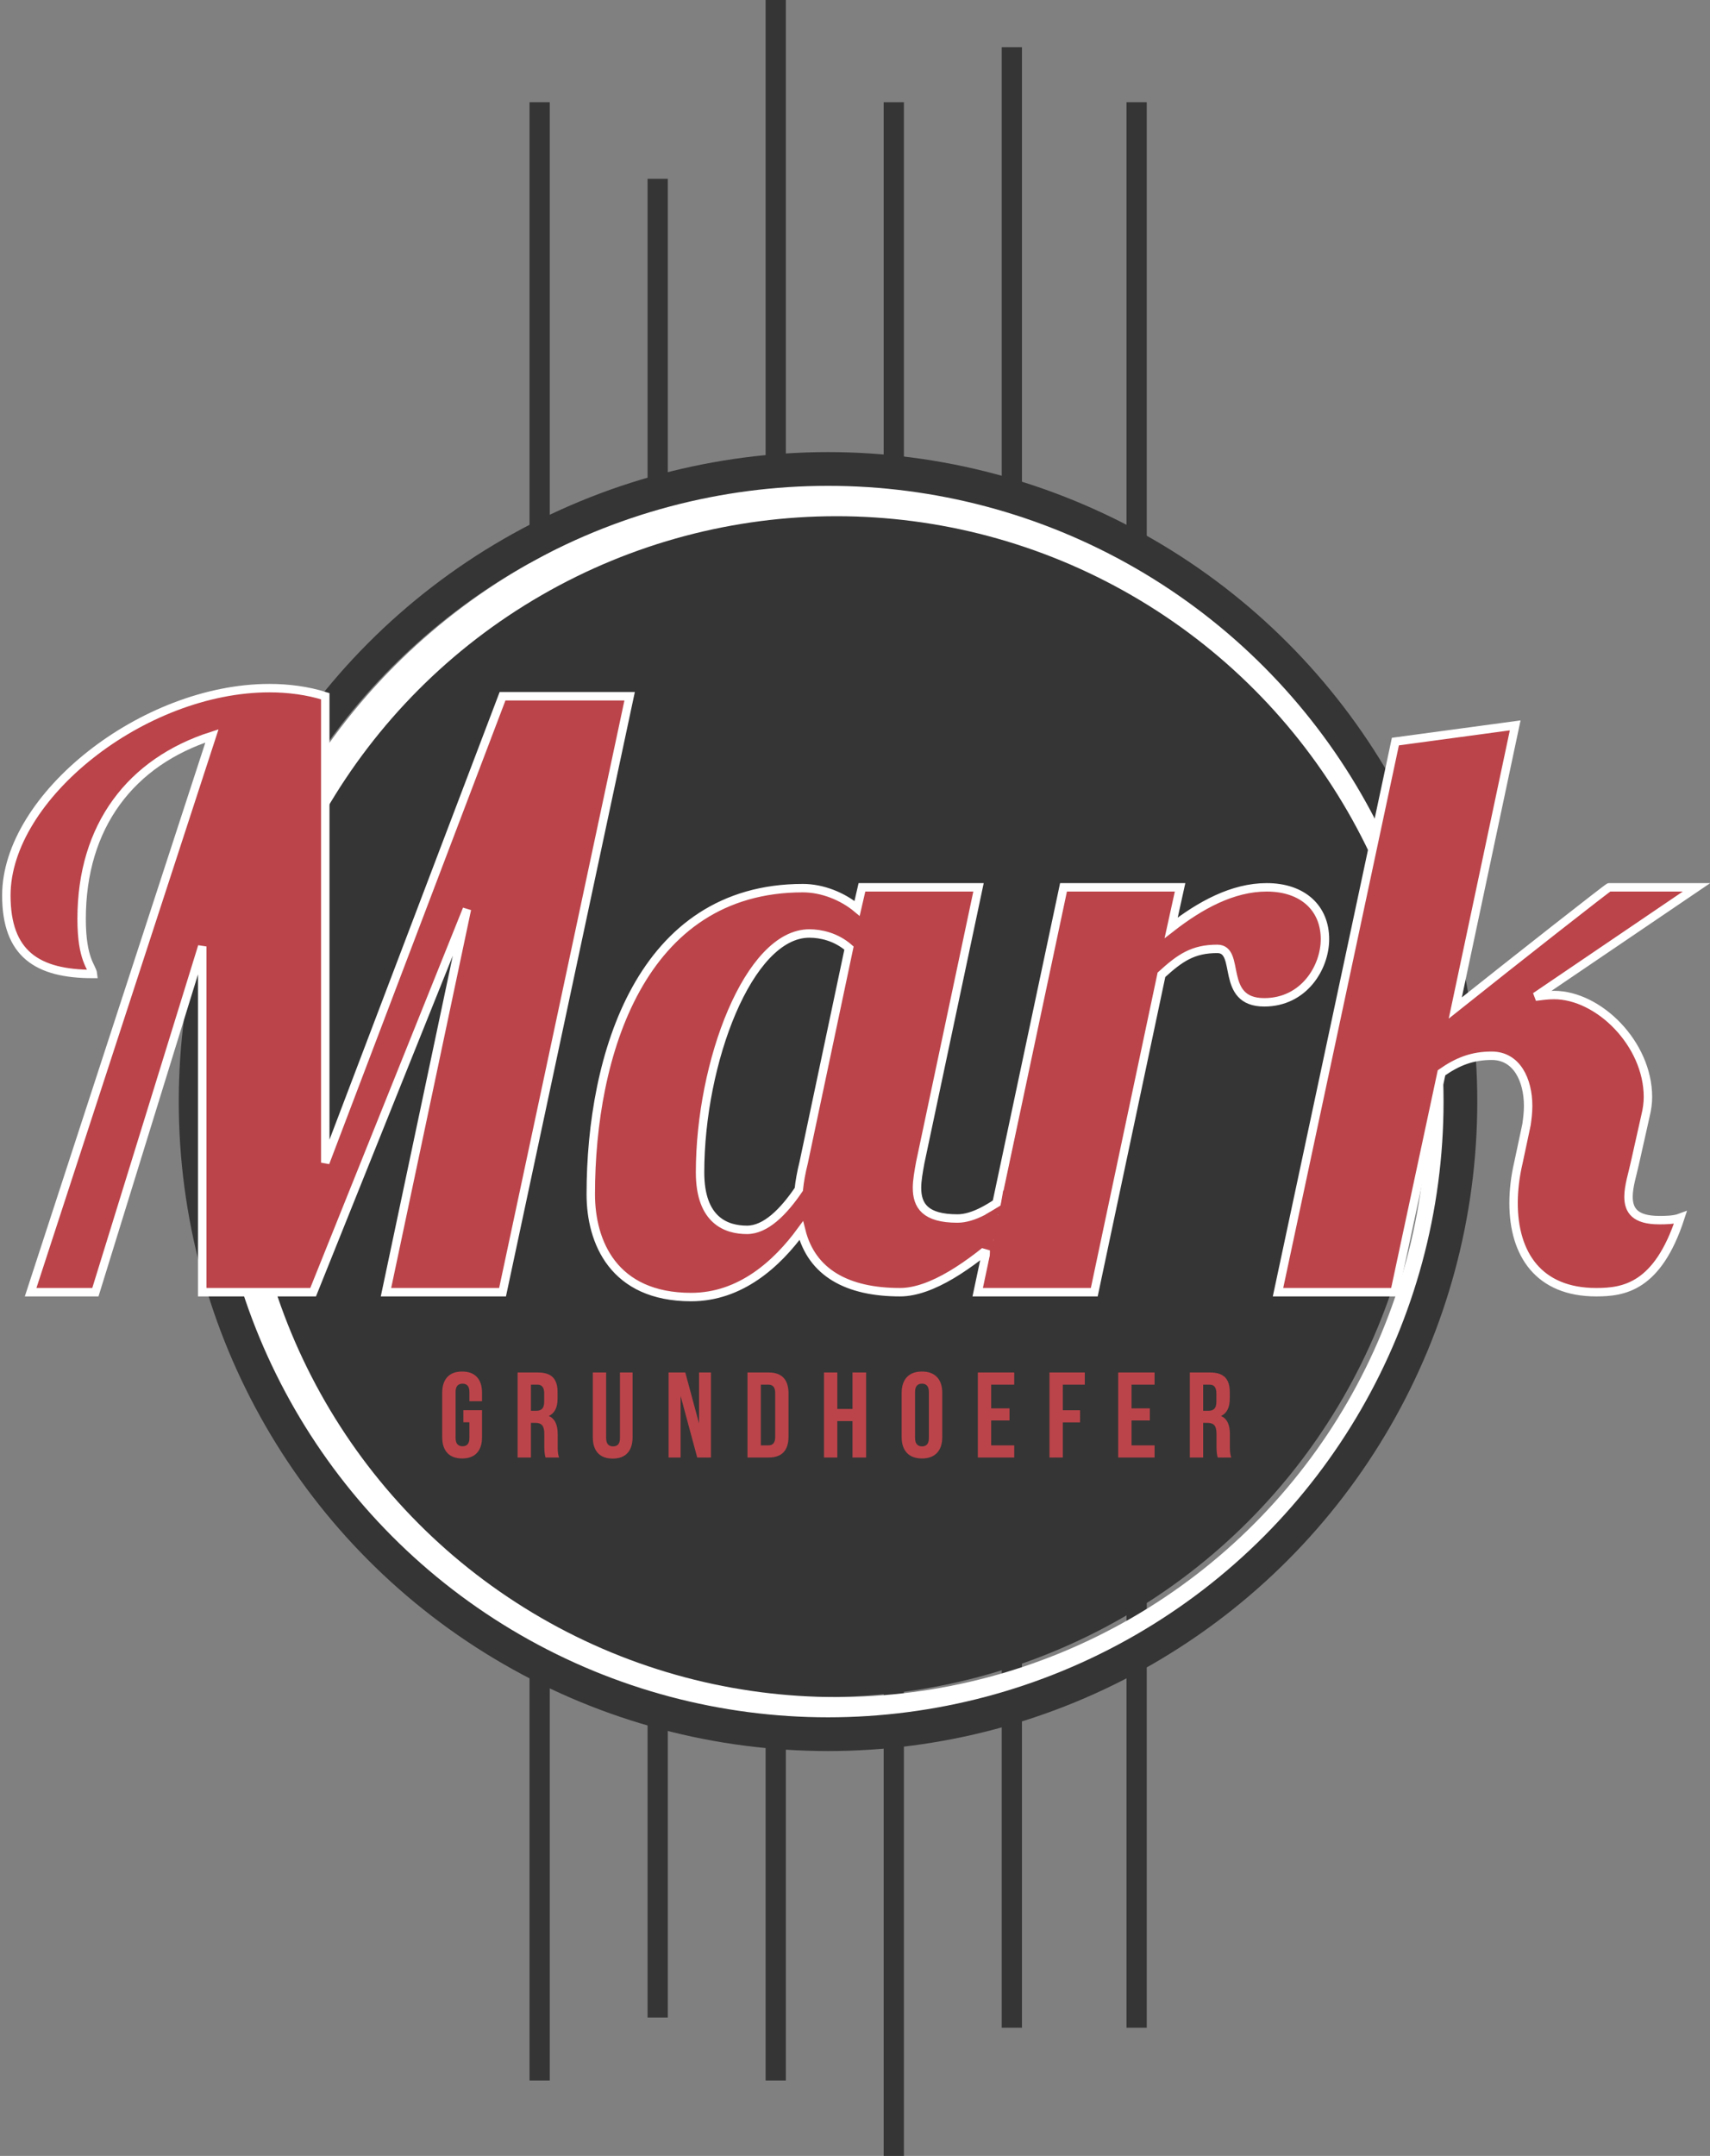 <?xml version="1.0" encoding="UTF-8" standalone="no"?>
<svg width="507px" height="639px" viewBox="0 0 507 639" version="1.1" xmlns="http://www.w3.org/2000/svg" xmlns:xlink="http://www.w3.org/1999/xlink" xmlns:sketch="http://www.bohemiancoding.com/sketch/ns">
    <rect x="0" y="0" width="507" height="639" fill="#808080" stroke="none"/>
    <!-- Generator: Sketch 3.3.2 (12043) - http://www.bohemiancoding.com/sketch -->
    <title>Group Copy 3</title>
    <desc>Created with Sketch.</desc>
    <defs></defs>
    <g id="Page-1" stroke="none" stroke-width="1" fill="none" fill-rule="evenodd" sketch:type="MSPage">
        <g id="Group-Copy-3" sketch:type="MSLayerGroup" transform="translate(1, 2)">
            <path d="M159,31.297 L159,611.657" id="Line" stroke="#353535" stroke-width="6" stroke-linecap="square" sketch:type="MSShapeGroup" transform="translate(159, 321.477) scale(-1, 1) translate(-159, -321.477) "></path>
            <path d="M194,54 L194,593" id="Line-Copy-4" stroke="#353535" stroke-width="6" stroke-linecap="square" sketch:type="MSShapeGroup"></path>
            <path d="M229,1 L229,611.657" id="Line-Copy-5" stroke="#353535" stroke-width="6" stroke-linecap="square" sketch:type="MSShapeGroup"></path>
            <path d="M264,31.297 L264,634" id="Line-Copy-6" stroke="#353535" stroke-width="6" stroke-linecap="square" sketch:type="MSShapeGroup"></path>
            <path d="M299,15 L299,596" id="Line-Copy-7" stroke="#353535" stroke-width="6" stroke-linecap="square" sketch:type="MSShapeGroup"></path>
            <path d="M336,31.297 L336,596" id="Line-Copy-8" stroke="#353535" stroke-width="6" stroke-linecap="square" sketch:type="MSShapeGroup"></path>
            <circle id="Oval-1" fill="#353535" sketch:type="MSShapeGroup" cx="243.5" cy="323.5" r="177.5"></circle>
            <circle id="Oval-1-Copy" stroke="#FFFFFF" stroke-width="10" sketch:type="MSShapeGroup" cx="247" cy="326" r="180"></circle>
            <circle id="Oval-1-Copy-2" stroke="#353535" stroke-width="10" sketch:type="MSShapeGroup" cx="244.5" cy="324.5" r="187.5"></circle>
            <path d="M148,381 L185.68,204.36 L148,204.36 L95.44,342.6 L95.44,204.36 C90.16,202.68 84.4,201.96 78.88,201.96 C41.44,201.96 0.88,234.12 0.88,263.4 C0.88,280.68 10,286.68 26.56,286.68 C26.32,284.52 23.2,282.6 23.2,270.36 C23.2,242.76 37.84,223.8 61.84,216.12 L8.08,381 L27.28,381 L58.96,278.52 L58.96,381 L91.84,381 L137.44,267.48 L113.44,381 L148,381 Z M254.56,261 L253.12,267.24 C248.8,263.64 242.8,261.24 237.04,261.24 C189.04,261.24 174.16,310.68 174.16,351.96 C174.16,366.12 180.88,382.44 203.92,382.44 C218.56,382.44 229.36,372.6 236.56,362.76 C239.68,375.24 250.24,381 265.84,381 C284.56,381 311.68,349.08 322.72,338.04 L314.56,338.04 C304.96,345.72 292.48,359.16 282.88,359.16 C273.28,359.16 270.88,355.32 270.88,350.04 C270.88,347.88 271.36,345.24 271.84,342.6 L289.12,261 L254.56,261 Z M238.96,274.68 C242.32,274.68 246.88,275.64 250.72,279 L237.28,342.6 C236.56,345.48 236.08,348.12 235.84,350.52 C231.28,357.24 226,362.52 220.48,362.52 C214.48,362.52 206.56,359.88 206.56,345.48 C206.56,312.84 220.96,274.68 238.96,274.68 L238.96,274.68 Z M314.32,261 L288.88,381 L323.44,381 L343.36,286.92 C348.88,281.88 352.72,279.24 359.92,279.24 C367.12,279.24 360.4,295.08 373.84,295.08 C385.6,295.08 391.84,284.76 391.84,276.36 C391.84,267.24 385.36,261 374.56,261 C364.48,261 354.88,266.28 346.24,273 L348.88,261 L314.32,261 Z M476.08,261 C476.08,260.76 448.24,282.6 430.48,296.76 L448.24,213 L412.72,217.8 L377.92,381 L412.48,381 L426.4,315.96 C431.2,312.6 435.52,310.92 441.28,310.92 C448.72,310.92 452.08,318.12 452.08,325.8 C452.08,327.72 451.84,329.64 451.6,331.32 L449.2,342.6 C448.24,346.68 447.76,350.76 447.76,354.6 C447.76,369.72 455.2,381 472.24,381 C480.4,381 490.48,379.56 497.2,358.92 C495.28,359.64 492.64,359.64 490.96,359.64 C483.76,359.64 481.84,356.76 481.84,352.68 C481.84,349.56 483.04,345.96 483.76,342.6 L486.88,328.68 C487.36,326.76 487.6,324.84 487.6,323.16 C487.6,307.32 472.96,292.92 459.76,292.92 C457.84,292.92 456.16,293.16 454.24,293.4 L502,261 L476.08,261 Z" id="Mark" stroke="#FFFFFF" stroke-width="2.5" fill="#BB444A" sketch:type="MSShapeGroup"></path>
            <rect id="Rectangle-1" fill="#BB444A" sketch:type="MSShapeGroup" transform="translate(310.984, 353.213) rotate(12) translate(-310.984, -353.213) " x="296.484" y="330.797" width="29" height="44.833"></rect>
            <path d="M293.5,359.5 L291.5,366.5" id="Line" stroke="#BB444A" stroke-width="3.5" stroke-linecap="square" sketch:type="MSShapeGroup"></path>
            <rect id="Rectangle-3" fill="#BB444A" sketch:type="MSShapeGroup" transform="translate(294.668, 357.073) rotate(-31) translate(-294.668, -357.073) " x="291.168" y="356.073" width="7" height="2"></rect>
            <rect id="Rectangle-4" fill="#BB444A" sketch:type="MSShapeGroup" transform="translate(297, 353.5) rotate(10) translate(-297, -353.5) " x="296" y="351" width="2" height="5"></rect>
            <rect id="Rectangle-2" fill="#BB444A" sketch:type="MSShapeGroup" x="292.5" y="366" width="3" height="4"></rect>
            <path d="M130.107,423.953 L130.107,410.84 C130.107,408.801 130.614,407.236 131.628,406.146 C132.642,405.057 134.106,404.512 136.022,404.512 C137.938,404.512 139.4,405.057 140.408,406.146 C141.416,407.236 141.92,408.801 141.92,410.84 L141.92,413.301 L138.176,413.301 L138.176,410.594 C138.176,408.941 137.493,408.115 136.128,408.115 C134.763,408.115 134.08,408.941 134.08,410.594 L134.08,424.199 C134.08,425.828 134.766,426.648 136.137,426.66 C137.496,426.66 138.176,425.84 138.176,424.199 L138.176,419.559 L136.383,419.559 L136.383,415.955 L141.92,415.955 L141.92,423.953 C141.92,425.992 141.416,427.557 140.408,428.646 C139.4,429.736 137.938,430.281 136.022,430.281 C134.106,430.281 132.642,429.736 131.628,428.646 C130.614,427.557 130.107,425.992 130.107,423.953 L130.107,423.953 Z M152.469,430 L152.469,404.793 L158.445,404.793 C160.484,404.793 161.973,405.268 162.91,406.217 C163.848,407.166 164.316,408.625 164.316,410.594 L164.316,412.58 C164.316,415.17 163.449,416.875 161.715,417.695 C163.473,418.434 164.352,420.221 164.352,423.057 L164.352,426.941 L164.352,427.1 C164.352,428.389 164.492,429.355 164.773,430 L160.748,430 C160.514,429.285 160.391,428.254 160.379,426.906 L160.379,422.951 C160.379,421.803 160.177,420.979 159.772,420.481 C159.368,419.983 158.709,419.734 157.795,419.734 L156.424,419.734 L156.424,430 L152.469,430 Z M156.424,416.148 L157.971,416.148 C158.768,416.148 159.362,415.943 159.755,415.533 C160.147,415.123 160.344,414.438 160.344,413.477 L160.344,410.998 C160.355,409.264 159.688,408.396 158.34,408.396 L156.424,408.396 L156.424,416.148 Z M174.76,423.988 L174.76,404.793 L178.715,404.793 L178.715,424.234 C178.727,425.875 179.412,426.695 180.771,426.695 C182.143,426.695 182.822,425.875 182.811,424.234 L182.811,404.793 L186.555,404.793 L186.555,423.988 C186.555,426.027 186.051,427.592 185.043,428.682 C184.035,429.771 182.573,430.316 180.657,430.316 C178.741,430.316 177.279,429.771 176.271,428.682 C175.264,427.592 174.76,426.027 174.76,423.988 L174.76,423.988 Z M197.227,430 L197.227,404.793 L202.184,404.793 L206.262,419.893 L206.262,404.793 L209.795,404.793 L209.795,430 L205.717,430 L200.795,411.754 L200.795,430 L197.227,430 Z M220.625,430 L220.625,404.793 L226.883,404.793 C230.82,404.793 232.789,406.873 232.789,411.033 L232.789,423.777 C232.789,427.926 230.82,430 226.883,430 L220.625,430 Z M224.58,426.396 L226.812,426.396 C228.16,426.396 228.834,425.582 228.834,423.953 L228.834,410.84 C228.834,409.211 228.16,408.396 226.812,408.396 L224.58,408.396 L224.58,426.396 Z M243.303,430 L243.303,404.793 L247.258,404.793 L247.258,415.604 L251.758,415.604 L251.758,404.793 L255.801,404.793 L255.801,430 L251.758,430 L251.758,419.207 L247.258,419.207 L247.258,430 L243.303,430 Z M266.332,423.953 L266.332,410.84 C266.332,408.824 266.851,407.266 267.888,406.164 C268.925,405.062 270.413,404.512 272.353,404.512 C274.292,404.512 275.78,405.062 276.817,406.164 C277.854,407.266 278.373,408.824 278.373,410.84 L278.373,423.953 C278.373,425.969 277.854,427.527 276.817,428.629 C275.78,429.73 274.292,430.281 272.353,430.281 C270.413,430.281 268.925,429.73 267.888,428.629 C266.851,427.527 266.332,425.969 266.332,423.953 L266.332,423.953 Z M270.305,424.199 C270.316,425.852 271.002,426.684 272.361,426.695 C273.732,426.695 274.412,425.863 274.4,424.199 L274.4,410.594 C274.4,408.941 273.718,408.115 272.353,408.115 C270.987,408.115 270.305,408.941 270.305,410.594 L270.305,424.199 Z M288.922,430 L288.922,404.793 L299.715,404.793 L299.715,408.396 L292.877,408.396 L292.877,415.428 L298.309,415.428 L298.309,419.014 L292.877,419.014 L292.877,426.396 L299.715,426.396 L299.715,430 L288.922,430 Z M310.158,430 L310.158,404.793 L320.635,404.793 L320.635,408.396 L314.113,408.396 L314.113,415.99 L319.229,415.99 L319.229,419.594 L314.113,419.594 L314.113,430 L310.158,430 Z M330.533,430 L330.533,404.793 L341.326,404.793 L341.326,408.396 L334.488,408.396 L334.488,415.428 L339.92,415.428 L339.92,419.014 L334.488,419.014 L334.488,426.396 L341.326,426.396 L341.326,430 L330.533,430 Z M351.77,430 L351.77,404.793 L357.746,404.793 C359.785,404.793 361.273,405.268 362.211,406.217 C363.148,407.166 363.617,408.625 363.617,410.594 L363.617,412.58 C363.617,415.17 362.75,416.875 361.016,417.695 C362.773,418.434 363.652,420.221 363.652,423.057 L363.652,426.941 L363.652,427.1 C363.652,428.389 363.793,429.355 364.074,430 L360.049,430 C359.814,429.285 359.691,428.254 359.68,426.906 L359.68,422.951 C359.68,421.803 359.478,420.979 359.073,420.481 C358.669,419.983 358.01,419.734 357.096,419.734 L355.725,419.734 L355.725,430 L351.77,430 Z M355.725,416.148 L357.271,416.148 C358.068,416.148 358.663,415.943 359.056,415.533 C359.448,415.123 359.645,414.438 359.645,413.477 L359.645,410.998 C359.656,409.264 358.988,408.396 357.641,408.396 L355.725,408.396 L355.725,416.148 Z" id="GRUNDHOEFER" fill="#BB444A" sketch:type="MSShapeGroup"></path>
        </g>
    </g>
</svg>